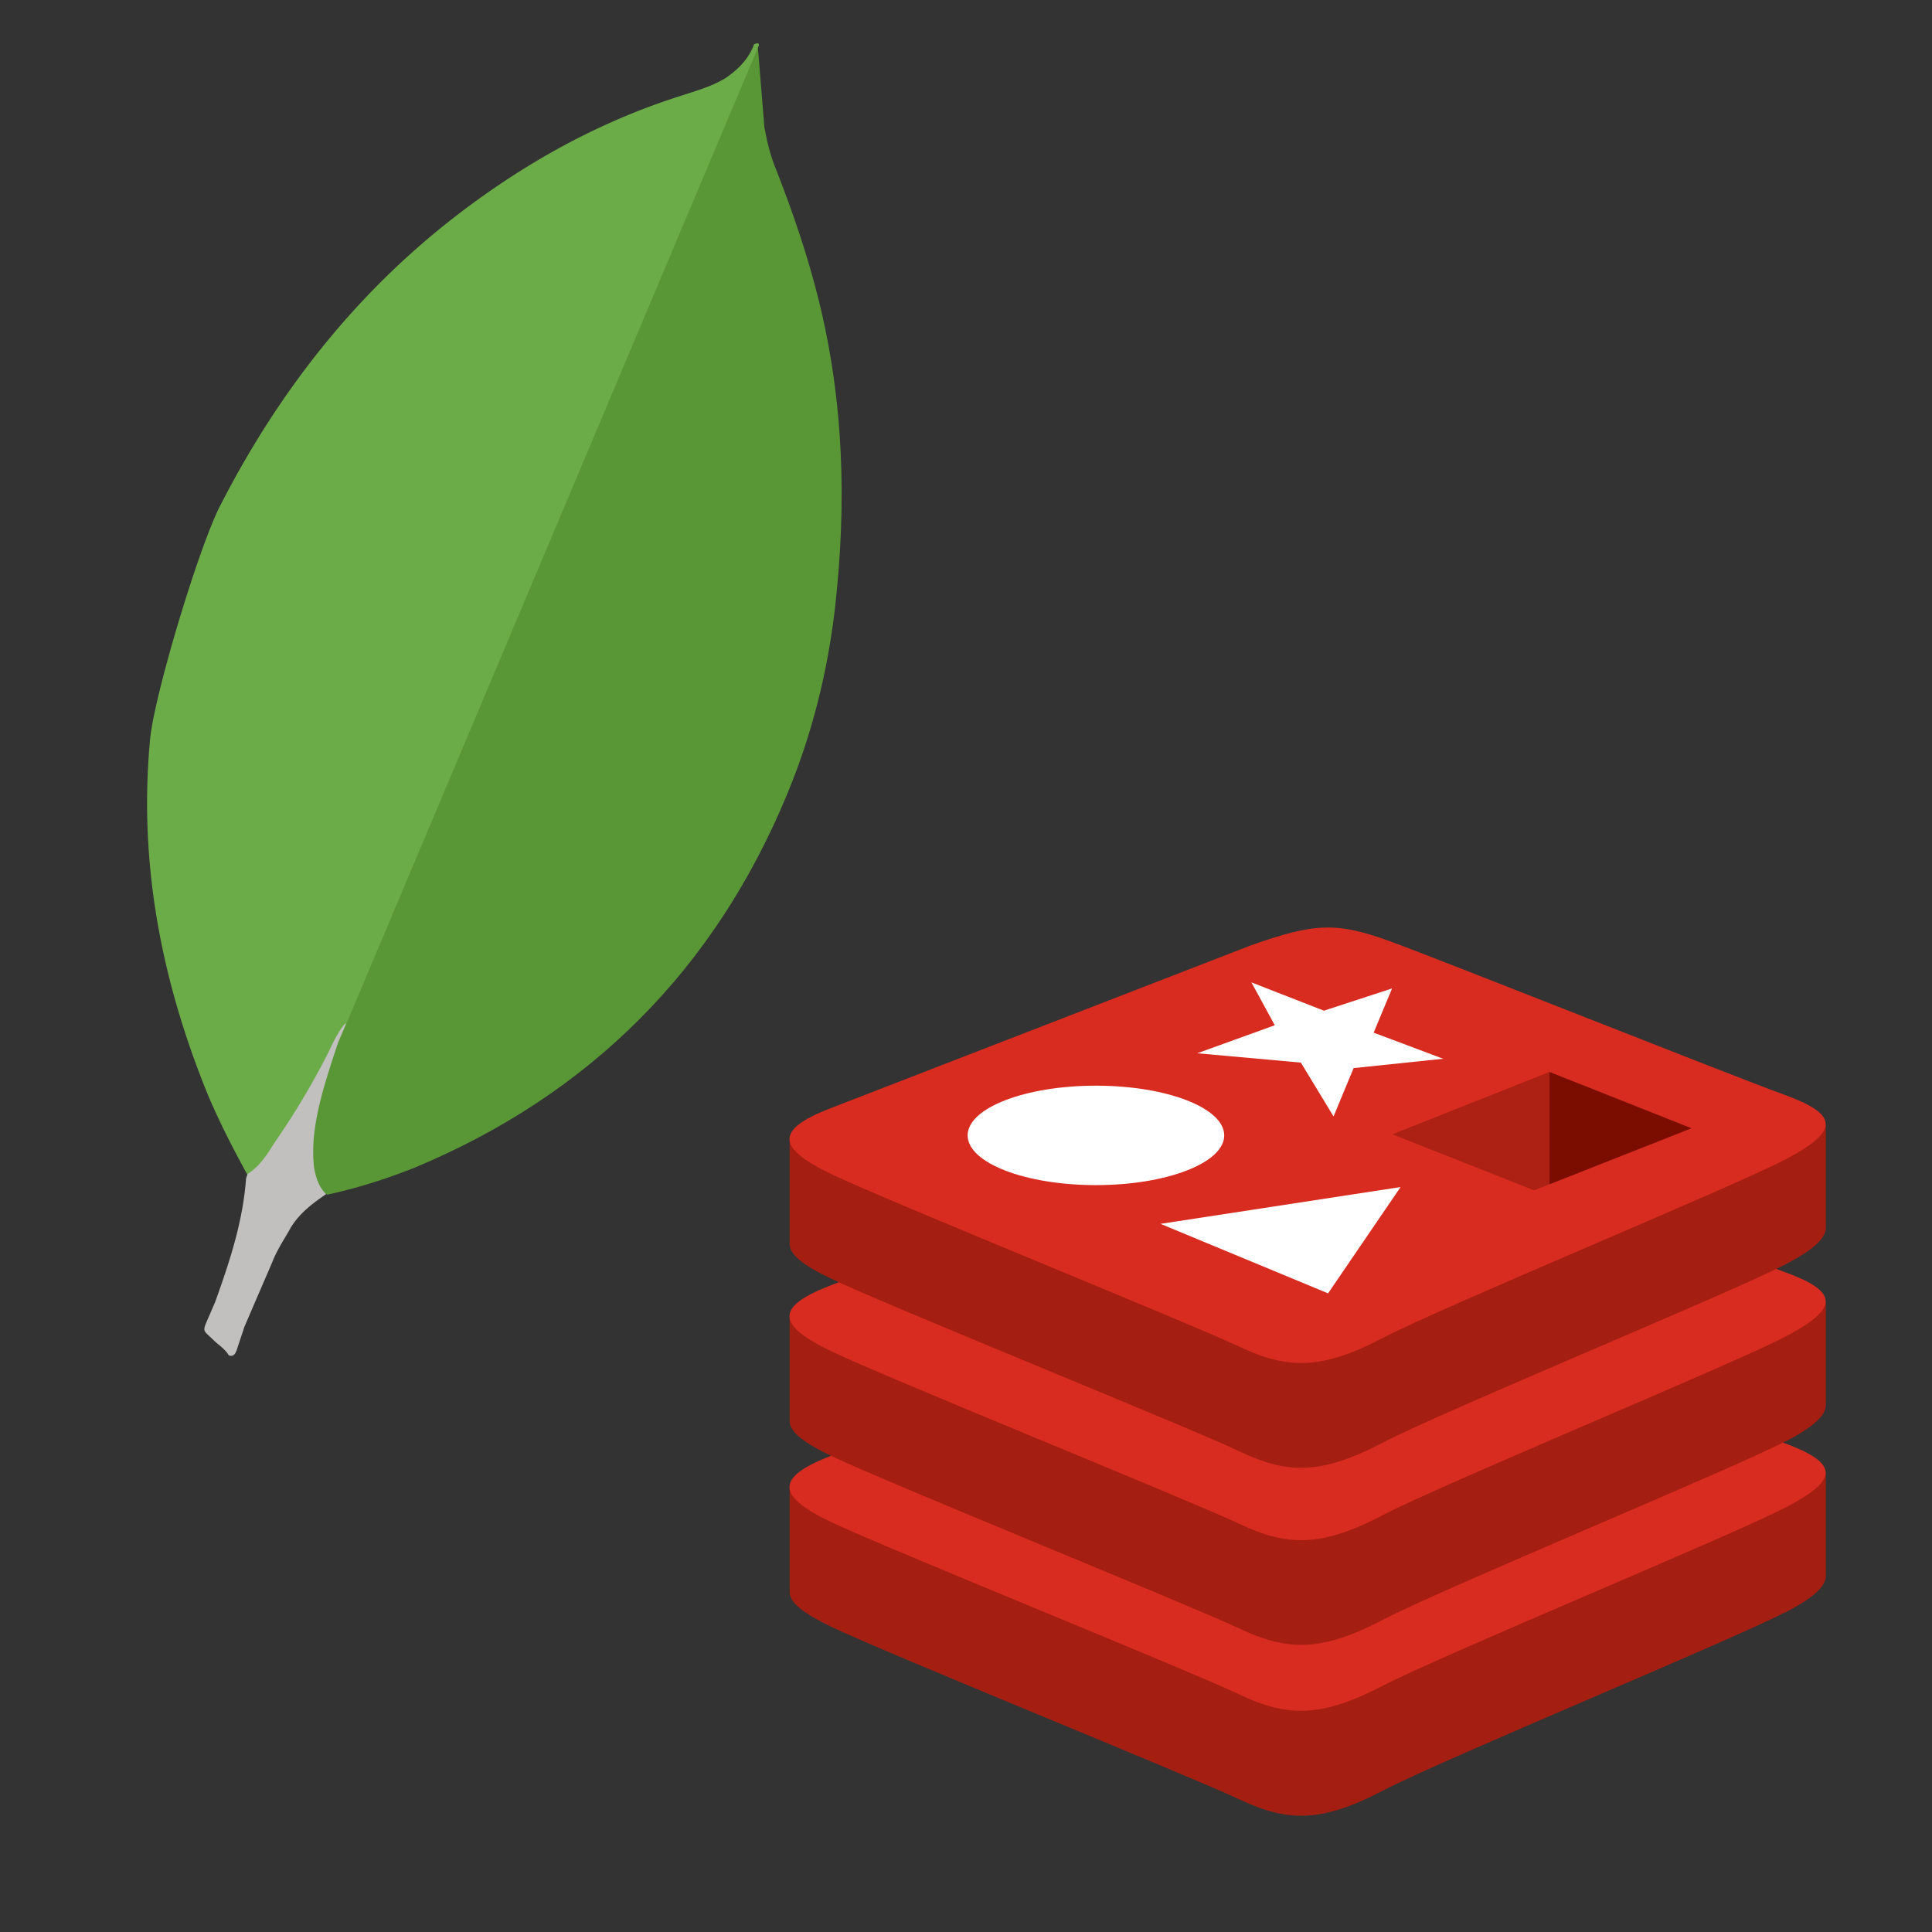 <?xml version="1.0"?>
<svg width="32" height="32" xmlns="http://www.w3.org/2000/svg" xmlns:svg="http://www.w3.org/2000/svg" xmlns:xlink="http://www.w3.org/1999/xlink">
 <rect width="100%" height="100%" fill="#333333" stroke="none"/>
 <defs>
  <path d="m45.54,38.76c-2.02,1.05 -12.44,5.34 -14.66,6.5s-3.46,1.14 -5.21,0.31s-12.85,-5.32 -14.85,-6.28c-1,-0.48 -1.52,-0.88 -1.52,-1.26l0,-3.81s14.44,-3.15 16.78,-3.98s3.14,-0.87 5.12,-0.14s13.85,2.86 15.82,3.58l0,3.76c0,0.38 -0.46,0.8 -1.48,1.33l0,-0.01z" id="B"/>
  <path d="m45.54,28.73c-2.02,1.05 -12.44,5.34 -14.66,6.5s-3.46,1.14 -5.21,0.31s-12.85,-5.32 -14.85,-6.28s-2.04,-1.61 -0.08,-2.38l15.33,-5.94c2.34,-0.83 3.14,-0.87 5.13,-0.14s12.35,4.86 14.31,5.57s2.04,1.31 0.03,2.36z" id="C"/>
  <symbol height="64" id="svg_13" viewBox="0 0 32 32" width="64" xmlns="http://www.w3.org/2000/svg">
   <path d="m15.9,0.09l0.85,1.6c0.2,0.3 0.4,0.56 0.65,0.8c0.71,0.72 1.39,1.47 2,2.27c1.45,1.9 2.43,4.01 3.12,6.29c0.42,1.4 0.65,2.83 0.67,4.27c0.07,4.32 -1.42,8.04 -4.4,11.12c-0.49,0.49 -1.01,0.94 -1.57,1.34c-0.3,0 -0.44,-0.22 -0.56,-0.43c-0.23,-0.39 -0.37,-0.82 -0.44,-1.26c-0.1,-0.52 -0.17,-1.04 -0.14,-1.58l0,-0.25c-0.02,-0.05 -0.28,-24.05 -0.18,-24.17z" fill="#599636"/>
   <path d="m15.9,0.03c-0.03,-0.07 -0.07,-0.01 -0.11,0.02c0.02,0.35 -0.1,0.66 -0.29,0.96c-0.21,0.3 -0.49,0.52 -0.77,0.77c-1.55,1.34 -2.77,2.96 -3.74,4.77c-1.3,2.44 -1.97,5.06 -2.16,7.81c-0.09,1 0.31,4.5 0.62,5.51c0.86,2.68 2.39,4.93 4.38,6.89c0.49,0.47 1.01,0.9 1.55,1.32c0.15,0 0.17,-0.14 0.21,-0.24a4.78,4.78 0 0 0 0.15,-0.68l0.35,-2.62l-0.19,-24.51z" fill="#6cac48"/>
   <path d="m16.75,28.84c0.04,-0.39 0.23,-0.73 0.44,-1.06c-0.21,-0.08 -0.37,-0.26 -0.49,-0.45c-0.1,-0.17 -0.19,-0.38 -0.26,-0.58c-0.24,-0.73 -0.29,-1.5 -0.36,-2.24l0,-0.46c-0.09,0.07 -0.11,0.66 -0.11,0.75a17.37,17.37 0 0 1 -0.31,2.36c-0.05,0.31 -0.09,0.62 -0.28,0.9c0,0.04 0,0.07 0.01,0.12c0.32,0.93 0.4,1.87 0.46,2.83l0,0.35c0,0.42 -0.02,0.33 0.33,0.47c0.14,0.05 0.29,0.07 0.43,0.17c0.11,0 0.12,-0.09 0.12,-0.16l-0.05,-0.57l0,-1.6c-0.01,-0.28 0.04,-0.56 0.07,-0.82l0,-0.01z" fill="#c2bfbf"/>
  </symbol>
 </defs>
 <g class="layer">
  <title>Layer 1</title>
  <use id="svg_14" transform="matrix(1 0 0 1 0 0) rotate(23.306 8.023 11.548) matrix(0.366 0 0 0.366 -6.043 -9.516)" x="6.37" xlink:href="#svg_13" y="25.48"/>
  <g id="svg_1" transform="matrix(0.455 0 0 0.455 -1.381 -0.104)">
   <use fill="#a41e11" id="svg_2" x="22.48" xlink:href="#B" y="20.16"/>
   <path d="m68.02,55.11c-2.02,1.05 -12.44,5.34 -14.66,6.49s-3.46,1.15 -5.21,0.31s-12.85,-5.32 -14.85,-6.27s-2.04,-1.62 -0.08,-2.39l15.33,-5.93c2.34,-0.84 3.14,-0.87 5.13,-0.14s12.35,4.85 14.31,5.58s2.04,1.31 0.02,2.36l0.01,-0.01z" fill="#d82c20" id="svg_3"/>
   <use fill="#a41e11" id="svg_4" x="22.48" xlink:href="#B" y="13.94"/>
   <use fill="#d82c20" id="svg_5" x="22.48" xlink:href="#C" y="20.16"/>
   <path d="m68.02,46.26c-2.02,1.05 -12.44,5.33 -14.66,6.49s-3.46,1.15 -5.21,0.31s-12.85,-5.32 -14.85,-6.28c-1,-0.47 -1.52,-0.88 -1.52,-1.26l0,-3.81s14.44,-3.14 16.78,-3.98s3.14,-0.87 5.12,-0.14s13.85,2.87 15.82,3.59l0,3.75c0,0.38 -0.46,0.8 -1.48,1.33z" fill="#a41e11" id="svg_6"/>
   <use fill="#d82c20" id="svg_7" x="22.48" xlink:href="#C" y="13.71"/>
   <g fill="#fff" id="svg_8">
    <path d="m51.58,40.87l-1.19,-1.96l-3.77,-0.34l2.82,-1.02l-0.85,-1.56l2.64,1.03l2.48,-0.81l-0.67,1.61l2.53,0.95l-3.26,0.34l-0.73,1.76zm-6.3,3.91l8.74,-1.34l-2.64,3.87l-6.1,-2.53z" id="svg_9"/>
    <ellipse cx="42.93" cy="41.56" id="svg_10" rx="4.67" ry="1.81"/>
   </g>
   <path d="m64.61,41.3l-5.17,2.04l0,-4.09l5.17,2.05z" fill="#7a0c00" id="svg_11"/>
   <path d="m59.44,43.34l-0.56,0.22l-5.16,-2.04l5.72,-2.27l0,4.09z" fill="#ad2115" id="svg_12"/>
  </g>
 </g>
</svg>